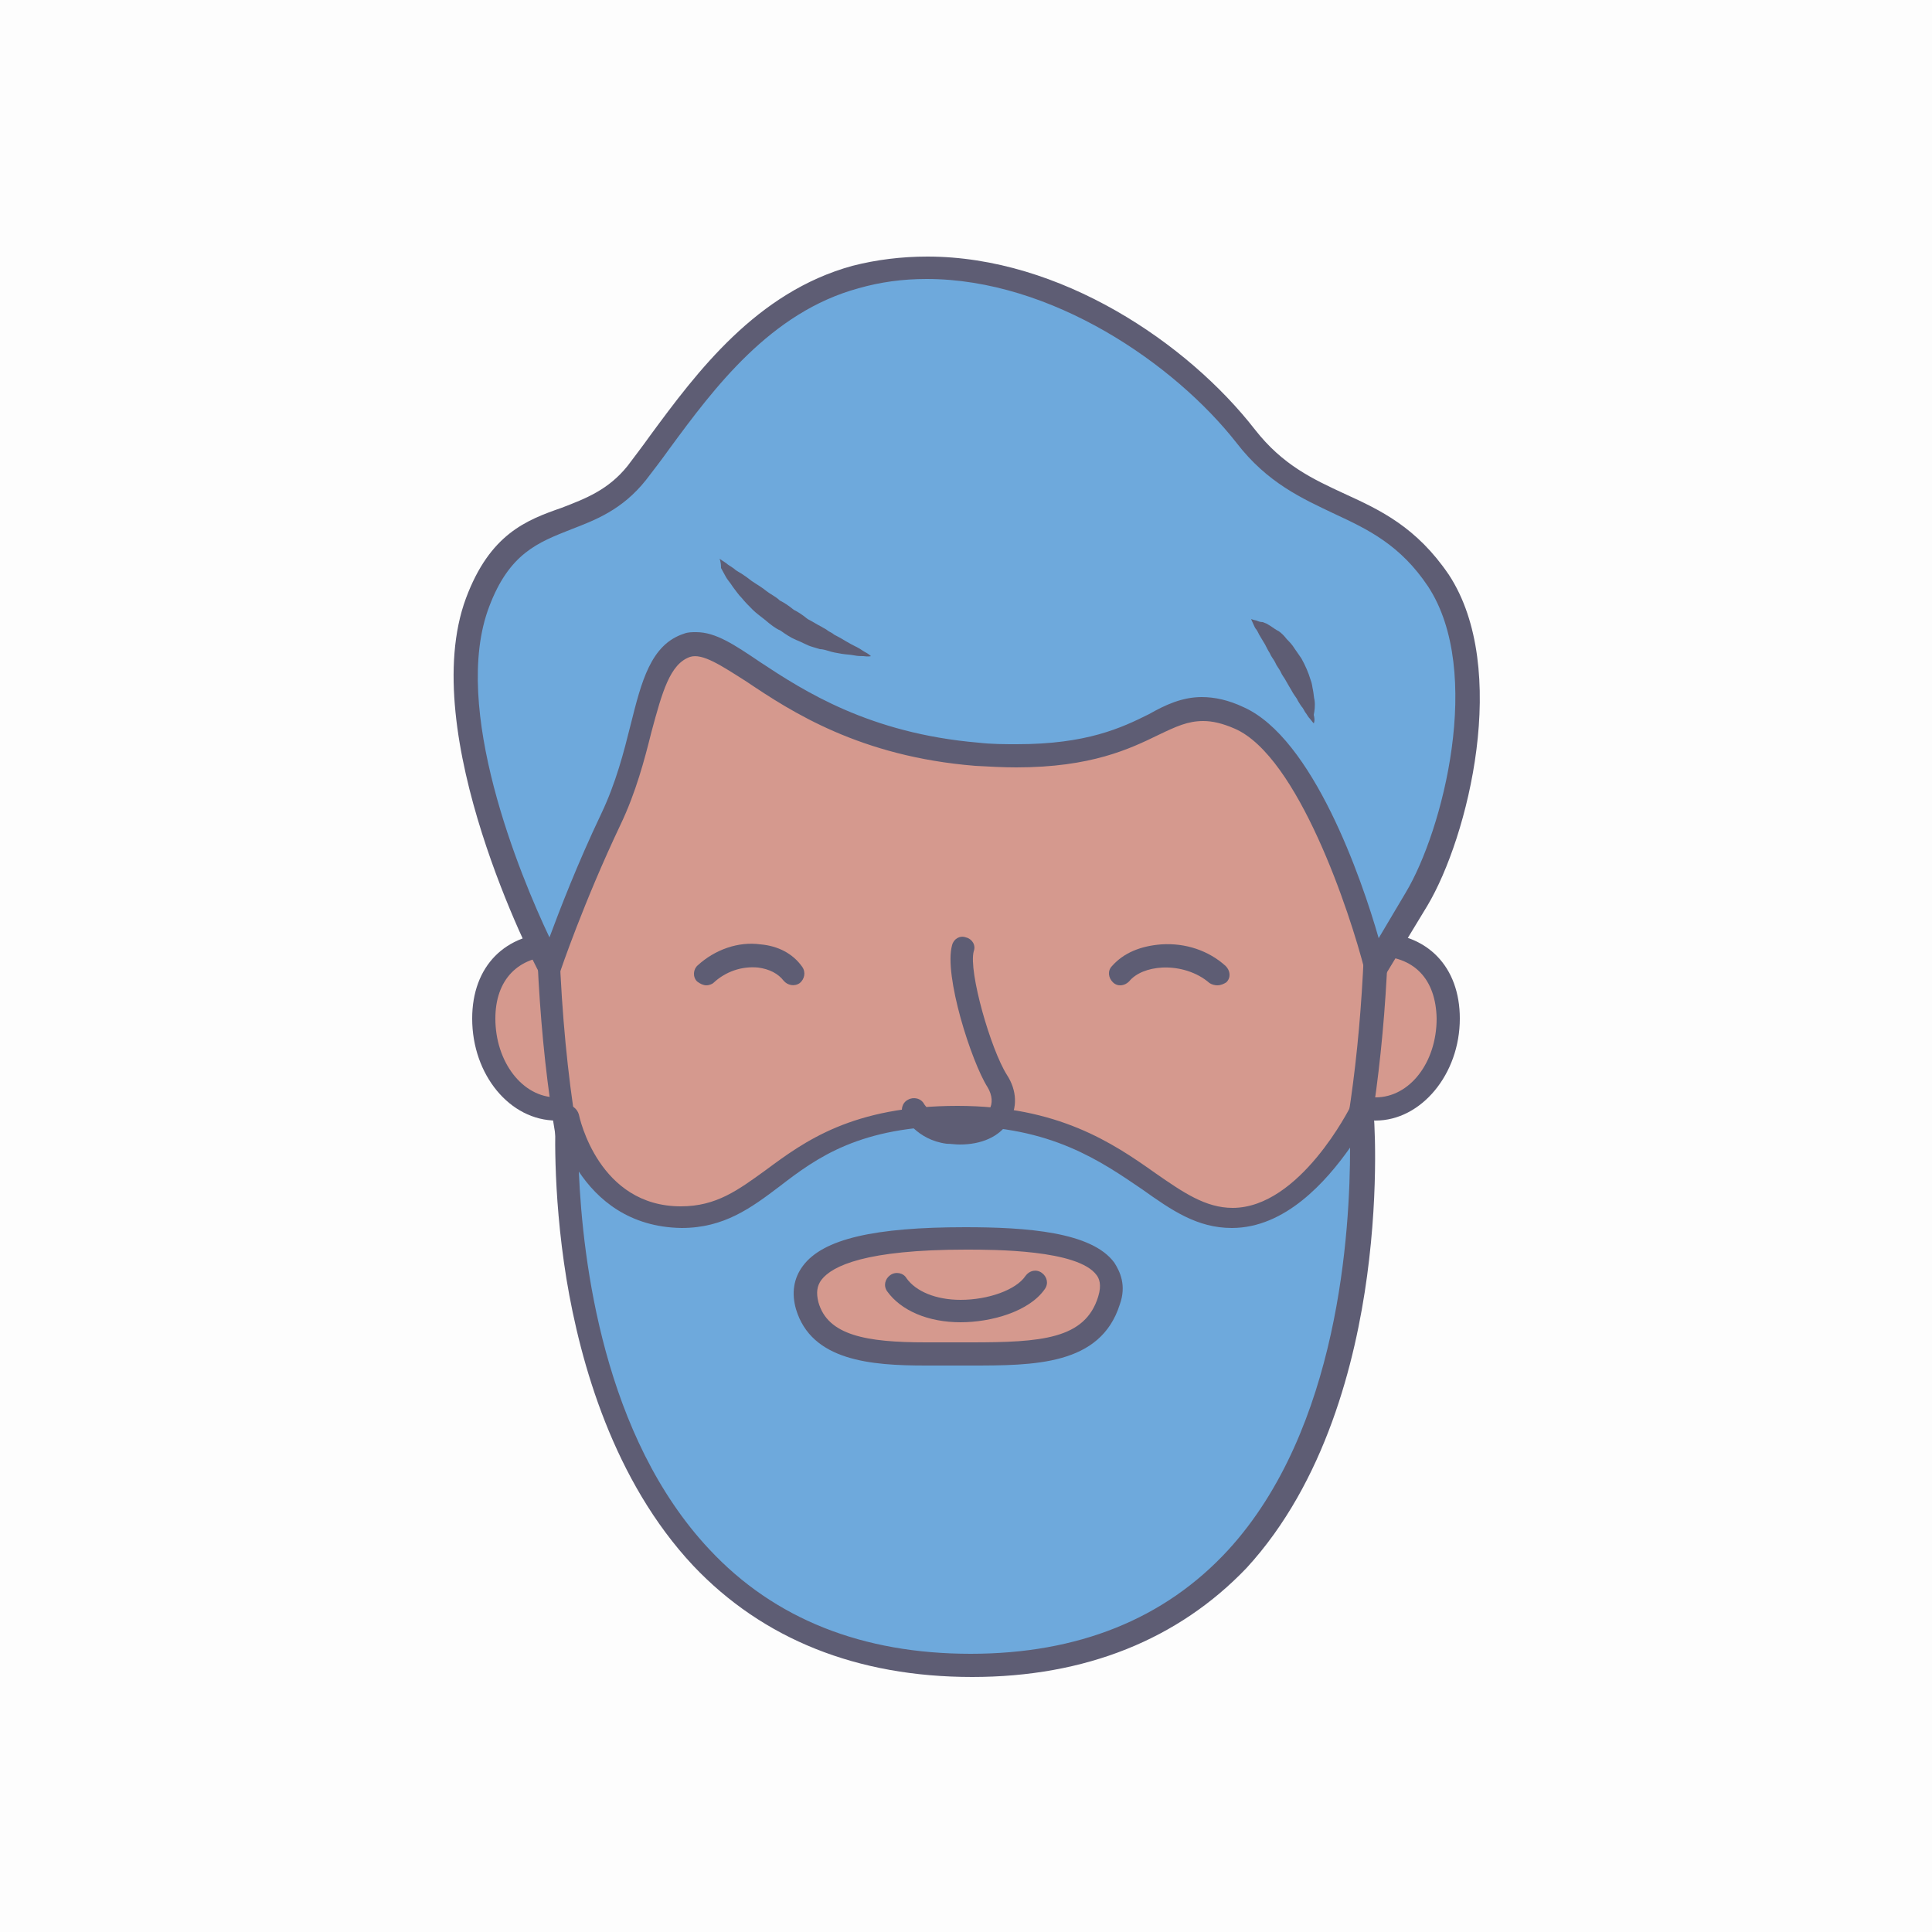 <?xml version="1.0" encoding="utf-8"?>
<!-- Generator: Adobe Illustrator 19.0.0, SVG Export Plug-In . SVG Version: 6.00 Build 0)  -->
<svg version="1.1" id="Calque_1" xmlns="http://www.w3.org/2000/svg" xmlns:xlink="http://www.w3.org/1999/xlink" x="0px" y="0px"
	 viewBox="-180 272 250 250" style="enable-background:new -180 272 250 250;" xml:space="preserve">
<style type="text/css">
	.st0{fill:#FDFDFD;}
	.st1{fill:#D5998E;}
	.st2{fill:#5E5D74;}
	.st3{fill:#6EA9DC;}
</style>
<rect id="XMLID_1_" x="-180" y="272" class="st0" width="250" height="250"/>
<g id="XMLID_25_">
	<g id="XMLID_71_">
		<g id="XMLID_76_">
			<path id="XMLID_77_" class="st1" d="M7.4,403.8c0,6.4-4.2,11.6-9.4,11.6s-9.4-5.2-9.4-11.6c0-6.4,4.2-9.7,9.4-9.7
				S7.4,397.2,7.4,403.8z"/>
		</g>
		<g id="XMLID_72_">
			<path id="XMLID_73_" class="st2" d="M-2,417c-6,0-10.9-5.9-10.9-13.2c0-6.8,4.3-11.1,10.9-11.1c6.7,0,10.9,4.4,10.9,11.1
				C8.9,411,3.9,417-2,417z M-2,395.7c-5,0-7.9,3.1-7.9,8.1c0,5.6,3.5,10.2,7.9,10.2s7.9-4.5,7.9-10.2C5.8,398.7,3,395.7-2,395.7z"
				/>
		</g>
	</g>
	<g id="XMLID_64_">
		<g id="XMLID_69_">
			<path id="XMLID_70_" class="st1" d="M-98.6,403.8c0,6.4-4.2,11.6-9.4,11.6s-9.4-5.2-9.4-11.6c0-6.4,4.2-9.7,9.4-9.7
				C-102.8,394.2-98.6,397.2-98.6,403.8z"/>
		</g>
		<g id="XMLID_65_">
			<path id="XMLID_66_" class="st2" d="M-108,417c-6,0-10.9-5.9-10.9-13.2c0-6.8,4.3-11.1,10.9-11.1c6.7,0,10.9,4.4,10.9,11.1
				C-97,411-102,417-108,417z M-108,395.7c-5,0-7.9,3.1-7.9,8.1c0,5.6,3.5,10.2,7.9,10.2s7.9-4.5,7.9-10.2
				C-100.1,398.7-103,395.7-108,395.7z"/>
		</g>
	</g>
	<g id="XMLID_62_">
		<path id="XMLID_63_" class="st1" d="M-1.7,384.9c0,63.2-22,90.3-53.3,90.3s-54.2-25.3-54.2-90.3c0-39,22.8-47.3,54.2-47.3
			S-1.7,345.9-1.7,384.9z"/>
	</g>
	<g id="XMLID_58_">
		<path id="XMLID_59_" class="st2" d="M-55,476.7c-17.2,0-30.7-7.2-40.1-21.5c-10.3-15.5-15.6-39.2-15.6-70.4
			c0-43,28.1-48.8,55.7-48.8c28.5,0,54.8,5.9,54.8,48.8C-0.2,444.1-19.7,476.7-55,476.7z M-55,339.1c-17.7,0-29.7,2.8-38.1,8.7
			c-9.9,7.1-14.7,19.2-14.7,37.1c0,73.5,28.6,88.8,52.7,88.8c33.4,0,51.8-31.5,51.8-88.8C-3.2,347-23.9,339.1-55,339.1z"/>
	</g>
	<g id="XMLID_56_">
		<path id="XMLID_57_" class="st3" d="M-56.1,416.3c21.1,0,25.8,13.1,35.7,13.1s16.6-14,16.6-14s6.3,72.1-50.3,72.1
			s-52.4-71.2-52.4-71.2s2.6,13.1,14.7,13.1S-78.8,416.3-56.1,416.3z"/>
	</g>
	<g id="XMLID_52_">
		<path id="XMLID_53_" class="st2" d="M-54.2,489c-14.9,0-27.1-4.9-36.1-14.4c-10.3-11-14.6-26.2-16.4-37.1
			c-1.9-11.7-1.4-20.8-1.4-21.1c0.1-0.7,0.6-1.3,1.4-1.4c0.7-0.1,1.4,0.5,1.6,1.2c0.1,0.5,2.6,11.9,13.2,11.9c4.6,0,7.4-2.1,11-4.7
			c5-3.7,11.2-8.3,24.8-8.3c13,0,20.1,4.8,25.6,8.7c3.6,2.5,6.5,4.5,10,4.5c8.7,0,15.2-13,15.3-13.2c0.3-0.6,1-0.9,1.7-0.8
			s1.2,0.7,1.2,1.3c0.1,0.4,0.8,9.7-0.8,21.5c-1.5,11.1-5.4,26.7-15.6,37.8C-27.5,484.1-39.5,489-54.2,489z M-105.1,423.6
			c0.5,11.6,3.2,34.3,16.9,48.9c8.4,9,19.8,13.5,33.8,13.5c13.9,0,25.1-4.5,33.3-13.4c14.4-15.7,15.8-41.4,15.8-52.1
			c-3.1,4.4-8.4,10.4-15.3,10.4c-4.5,0-7.8-2.3-11.6-5c-5.3-3.6-11.8-8.2-23.9-8.2c-12.6,0-18.2,4.1-23,7.8
			c-3.7,2.8-7.2,5.4-12.7,5.4C-98.6,430.8-102.7,427.2-105.1,423.6z"/>
	</g>
	<g id="XMLID_45_">
		<g id="XMLID_50_">
			<path id="XMLID_51_" class="st1" d="M-36.4,440.3c-2.2,6.9-10.1,6.9-18.6,6.9s-18.4,0.9-20.5-6.3c-2.2-7.9,12-8.7,20.5-8.7
				S-34,432.8-36.4,440.3z"/>
		</g>
		<g id="XMLID_46_">
			<path id="XMLID_47_" class="st2" d="M-60.2,448.7c-7.1,0-14.8-0.6-16.8-7.3c-0.6-2.1-0.3-4,0.9-5.6c2.6-3.5,9.3-5,21-5
				c7.9,0,16.4,0.6,19.3,4.6c0.7,1.1,1.6,2.9,0.7,5.4c-2.5,7.9-11.1,7.9-19.4,7.9H-55c-0.8,0-1.7,0-2.6,0
				C-58.5,448.7-59.4,448.7-60.2,448.7z M-55,433.7c-13,0-17.3,2.1-18.7,3.9c-0.6,0.8-0.7,1.7-0.4,2.9c1.2,4.3,6.2,5.2,13.9,5.2
				c0.9,0,1.7,0,2.6,0c0.9,0,1.7,0,2.6,0h0.6c9.1,0,14.8-0.4,16.5-5.9c0.5-1.6,0.1-2.4-0.2-2.8C-40.5,433.7-51.4,433.7-55,433.7z"/>
		</g>
	</g>
	<g id="XMLID_43_">
		<path id="XMLID_44_" class="st2" d="M-88.6,399.5c-0.4,0-0.8-0.2-1.2-0.5c-0.6-0.6-0.5-1.6,0.1-2.1c2.2-2,5.2-3.1,8.1-2.7
			c2.3,0.2,4.2,1.2,5.4,2.9c0.5,0.7,0.3,1.6-0.3,2.1c-0.7,0.5-1.6,0.3-2.1-0.3c-0.7-0.9-1.8-1.5-3.3-1.7c-2.1-0.2-4.2,0.5-5.8,2
			C-87.8,399.3-88.2,399.5-88.6,399.5z"/>
	</g>
	<g id="XMLID_41_">
		<path id="XMLID_42_" class="st2" d="M-22.5,399.5c-0.3,0-0.7-0.1-1-0.3c-1.6-1.4-3.9-2.1-6.1-2c-1.8,0.1-3.4,0.7-4.3,1.8
			c-0.6,0.6-1.5,0.7-2.1,0.1c-0.6-0.6-0.7-1.5-0.1-2.1c1.5-1.7,3.7-2.6,6.4-2.8c3.1-0.2,6.1,0.8,8.3,2.8c0.6,0.6,0.7,1.5,0.1,2.1
			C-21.6,399.3-22,399.5-22.5,399.5z"/>
	</g>
	<g id="XMLID_39_">
		<path id="XMLID_40_" class="st3" d="M-69.4,307.7c19.9-5.4,40.8,8.2,50.5,20.6c8.1,10.3,17.6,7.5,24.9,18.7s2.5,32.3-2.8,41.2
			c-5.4,8.9-5.4,8.9-5.4,8.9s-6.9-27.6-17.6-32.3c-10.6-4.6-10.3,6.5-34.1,4.6s-31.8-15.8-37.6-13.9c-5.8,1.9-5,12.2-9.8,22.5
			c-4.9,10.2-7.8,19.2-7.8,19.2s-15.8-30.1-9.3-47.3c5-13.1,14.1-8.4,20.6-16.8C-91.1,324.6-83.3,311.5-69.4,307.7z"/>
	</g>
	<g id="XMLID_35_">
		<path id="XMLID_36_" class="st2" d="M-108.9,398.7c-0.6,0-1.1-0.3-1.3-0.8c-0.7-1.2-16-31-9.5-48.5c3.1-8.3,7.8-10.1,12.4-11.7
			c3.1-1.2,6-2.3,8.5-5.4c0.9-1.2,1.9-2.5,2.9-3.9c6.1-8.3,13.8-18.6,26.2-22c3.1-0.8,6.4-1.2,9.7-1.2c17.2,0,33.7,11.2,42.4,22.4
			c3.6,4.6,7.5,6.4,11.6,8.3c4.6,2.1,9.3,4.3,13.5,10.5c7.9,12.1,2.5,33.9-2.8,42.8l-5.4,8.9c-0.3,0.5-0.9,0.8-1.5,0.7
			c-0.6-0.1-1.1-0.5-1.2-1.2c-1.9-7.5-8.6-27.7-16.8-31.3c-1.6-0.7-2.9-1-4.1-1c-2,0-3.5,0.7-5.8,1.8c-3.7,1.8-8.7,4.2-18.4,4.2
			c-1.7,0-3.5-0.1-5.3-0.2c-14.9-1.2-23.8-7-29.6-10.9c-3.3-2.1-5.7-3.7-7.3-3.2c-2.6,0.9-3.6,4.5-5,9.7c-0.9,3.6-2,7.8-4,12
			c-4.8,10.1-7.8,19-7.8,19c-0.2,0.6-0.7,1-1.3,1C-108.8,398.7-108.8,398.7-108.9,398.7z M-24.5,362.2c1.7,0,3.5,0.4,5.4,1.3
			c9,4,15.3,22.2,17.5,29.9l3.5-5.9c4.8-8,10.1-28.6,2.9-39.6c-3.6-5.4-7.8-7.4-12.1-9.4c-4.2-2-8.7-4-12.7-9.2
			c-8-10.2-23.9-21.2-40.1-21.2c-3.1,0-6,0.4-8.8,1.2c-11.4,3.1-18.7,12.9-24.5,20.8c-1,1.4-2,2.7-3,4c-3.1,3.9-6.6,5.2-9.7,6.4
			c-4.3,1.7-8,3.1-10.6,10c-5,13.1,4,34.8,7.8,42.8c1.3-3.5,3.6-9.5,6.7-16c1.9-4,2.9-7.9,3.8-11.5c1.4-5.6,2.6-10.4,6.9-11.8
			c0.5-0.2,1-0.2,1.6-0.2c2.5,0,4.9,1.6,8.3,3.9c5.6,3.7,14.1,9.2,28.2,10.4c1.7,0.2,3.5,0.2,5,0.2c9,0,13.5-2.1,17.1-3.9
			C-29.2,363.2-27,362.2-24.5,362.2z"/>
	</g>
	<g id="XMLID_33_">
		<path id="XMLID_34_" class="st2" d="M-55.8,420.1c-0.6,0-1.2-0.1-1.7-0.1c-3.9-0.5-5.5-3.5-5.6-3.6c-0.4-0.7-0.2-1.7,0.6-2.1
			c0.7-0.4,1.7-0.2,2.1,0.6c0.1,0.1,1.1,1.8,3.4,2.1c2.4,0.3,4.2-0.2,5-1.4c0.5-0.8,0.4-1.9-0.2-2.9c-2.1-3.3-5.7-14.5-4.6-18.4
			c0.2-0.8,1-1.3,1.8-1c0.8,0.2,1.3,1,1,1.8c-0.7,2.6,2.2,12.7,4.3,16c1.3,2,1.4,4.3,0.2,6.1C-50.7,419.1-53,420.1-55.8,420.1z"/>
	</g>
	<g id="XMLID_31_">
		<path id="XMLID_32_" class="st2" d="M-55.7,443.1c-4.2,0-7.7-1.5-9.5-4c-0.5-0.7-0.3-1.6,0.4-2.1c0.7-0.5,1.7-0.3,2.1,0.4
			c1.2,1.7,3.8,2.8,7,2.8l0,0c3.6,0,7.2-1.3,8.4-3.1c0.5-0.7,1.4-0.9,2.1-0.4c0.7,0.5,0.9,1.4,0.4,2.1
			C-46.8,441.7-51.7,443.1-55.7,443.1C-55.6,443.1-55.6,443.1-55.7,443.1z"/>
	</g>
	<g id="XMLID_29_">
		<path id="XMLID_30_" class="st2" d="M-86.9,344.3c0,0,0.3,0.2,0.9,0.6c0.2,0.2,0.6,0.4,1,0.7c0.3,0.3,0.8,0.5,1.2,0.8
			c0.5,0.3,0.9,0.7,1.4,1c0.5,0.3,1.1,0.7,1.6,1.1c0.5,0.4,1.2,0.7,1.7,1.2c0.6,0.3,1.2,0.7,1.8,1.2c0.6,0.3,1.2,0.7,1.8,1.2
			c0.6,0.3,1.2,0.7,1.8,1c0.3,0.2,0.6,0.3,0.8,0.5c0.3,0.2,0.6,0.3,0.8,0.5c0.6,0.3,1.1,0.6,1.6,0.9c0.5,0.3,0.9,0.5,1.3,0.7
			c0.4,0.2,0.7,0.4,1,0.6c0.6,0.3,0.9,0.6,0.9,0.6s-0.3,0.1-1,0c-0.3,0-0.7,0-1.2-0.1c-0.5-0.1-1-0.1-1.6-0.2
			c-0.6-0.1-1.2-0.2-1.8-0.4c-0.3-0.1-0.7-0.2-1-0.2c-0.3-0.1-0.7-0.2-1-0.3c-0.7-0.2-1.3-0.6-2.1-0.9c-0.7-0.3-1.3-0.7-2-1.2
			c-0.7-0.3-1.3-0.8-1.9-1.3c-0.6-0.5-1.2-0.9-1.7-1.4c-0.5-0.5-1-1-1.4-1.5c-0.5-0.5-0.8-1-1.2-1.5c-0.3-0.5-0.7-0.9-0.9-1.3
			c-0.2-0.4-0.4-0.7-0.6-1.1C-86.7,344.6-86.9,344.3-86.9,344.3z"/>
	</g>
	<g id="XMLID_26_">
		<path id="XMLID_28_" class="st2" d="M-10,365.6c0,0-0.2-0.2-0.5-0.6c-0.2-0.2-0.3-0.4-0.5-0.7c-0.2-0.2-0.3-0.6-0.6-0.9
			c-0.2-0.3-0.4-0.6-0.6-1c-0.2-0.3-0.5-0.7-0.7-1.1c-0.2-0.3-0.4-0.7-0.7-1.2c-0.2-0.4-0.5-0.7-0.7-1.2c-0.2-0.4-0.5-0.7-0.7-1.2
			c-0.2-0.4-0.5-0.7-0.7-1.2c-0.2-0.3-0.4-0.7-0.6-1.1c-0.2-0.3-0.4-0.7-0.6-1c-0.2-0.3-0.3-0.6-0.5-0.9c-0.2-0.2-0.3-0.5-0.4-0.7
			c-0.2-0.4-0.3-0.7-0.3-0.7s0.2,0.1,0.7,0.2c0.2,0.1,0.5,0.2,0.8,0.2c0.2,0.1,0.3,0.1,0.5,0.2c0.2,0.1,0.3,0.2,0.5,0.3
			c0.3,0.2,0.7,0.5,1.1,0.7c0.3,0.2,0.7,0.6,1,1c0.3,0.3,0.7,0.7,1,1.2c0.3,0.4,0.6,0.9,0.9,1.3c0.5,0.9,0.9,1.8,1.2,2.8
			c0.2,0.5,0.2,0.9,0.3,1.3c0.1,0.5,0.1,0.9,0.2,1.3c0.1,0.7,0,1.4-0.1,1.9C-9.8,365.3-10,365.6-10,365.6z"/>
	</g>
</g>
</svg>
